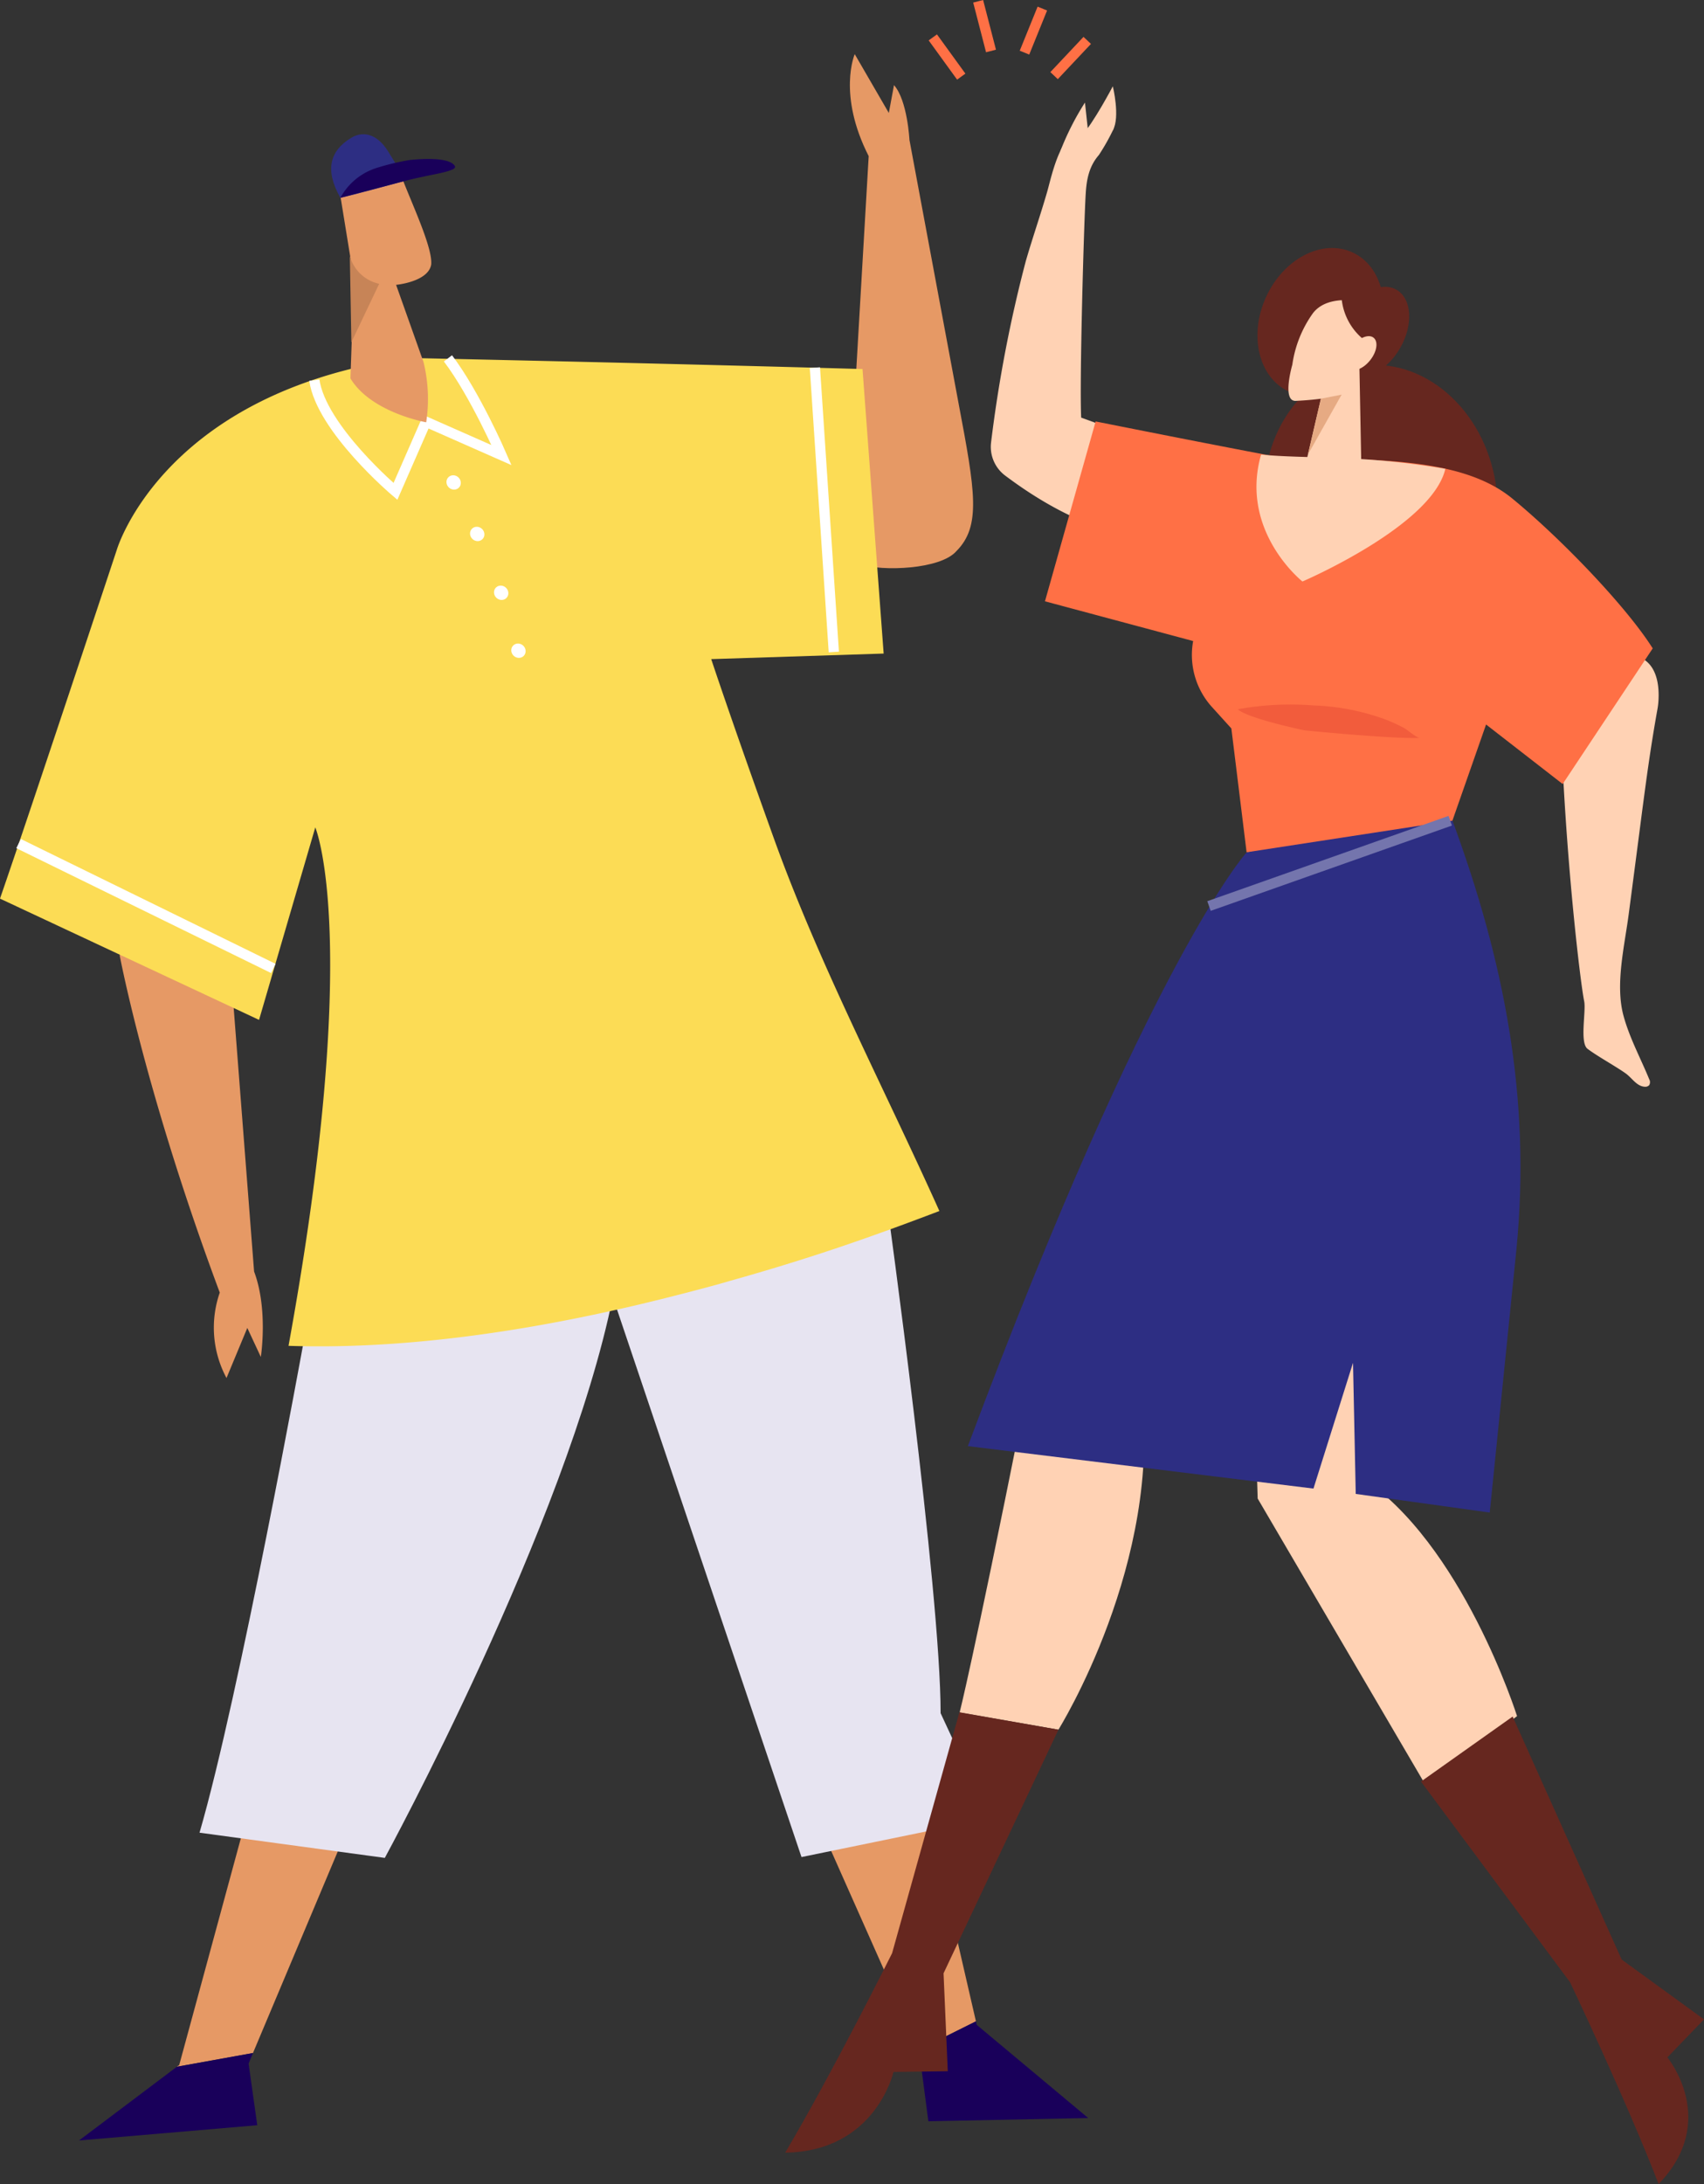 <svg xmlns="http://www.w3.org/2000/svg" viewBox="0 0 306.34 392.49"><rect x="0" y="0" width="306.34" height="392.49" fill="#333333" stroke="none"/><defs><style>.cls-1{fill:#e69965;}.cls-2{fill:#19005a;}.cls-3{fill:#e7e4f1;}.cls-4{fill:#fcdc55;}.cls-11,.cls-14,.cls-5{fill:none;stroke-miterlimit:10;stroke-width:1.84px;}.cls-5{stroke:#fff;}.cls-6{fill:#2d2e83;}.cls-7{fill:#fff;}.cls-8{fill:#ffd2b4;}.cls-9{fill:#66271f;}.cls-10{fill:#ff7045;}.cls-11{stroke:#7475ad;}.cls-12{fill:#f25c3c;}.cls-13{fill:#e6aa83;}.cls-14{stroke:#ff7045;}.cls-15{fill:#c78457;}</style></defs><title>landing-rightillu</title><g id="Calque_2" data-name="Calque 2"><g id="contenu"><path class="cls-1" d="M163.5,25.16s-.36-7.14-2.78-9.86l-.93,5L153.66,9.73s-3.14,7.24,2.51,18.33L153.7,70.52l1.77,14.39-1.05,16.48c4.34,1.35,14.66.93,17.51-2.34,4.5-4.51,3.37-10.83.41-26.5Z"/><path class="cls-1" d="M21.51,171.65s4.66,24.9,18,60.64a19.14,19.14,0,0,0,1.21,15.35l3.74-9,2.43,5.21s1.35-8.53-1.21-15.35l-3.91-50.47L25.06,167Z"/><polygon class="cls-1" points="167.46 328.58 148.31 330.12 165.17 368.05 165.21 368.35 175.45 363.25 167.46 328.58"/><polygon class="cls-2" points="195.64 380.63 175.59 363.88 175.45 363.25 165.21 368.35 166.9 381.21 195.64 380.63"/><path class="cls-3" d="M159.45,216.18s9.67,69.81,9.65,91.69l8.78,18.92-33.79,6.94L110.14,233,116,204.22Z"/><polygon class="cls-1" points="61.34 331.26 46.28 329.49 43.52 329.54 32.22 371.1 31.8 371.41 45.48 368.94 61.34 331.26"/><polygon class="cls-2" points="31.8 371.41 14.21 384.66 46.25 381.92 44.69 370.84 45.48 368.94 31.8 371.41"/><path class="cls-3" d="M54.59,241.11S43,304.9,35.87,329.35l33.31,4.53s32.73-60.05,41-100.85Z"/><path class="cls-4" d="M127.86,118.45l31-1-3.8-51.13s-34.73-1-81.91-2a22.68,22.68,0,0,0-4.55.78C28.71,72.52,21,98.8,21,98.8S5.64,145.19,0,161.49l46.57,21.79,10.11-34.59s8.51,20-4.81,93.17c22,.72,45.79-3,68.74-8.83,7.9-2,10.6-2.84,10.6-2.84,14.29-4,25.06-7.76,37.67-12.56-10.16-22.6-21.6-44.29-29.79-67.06C131.49,129.45,127.86,118.45,127.86,118.45Z"/><path class="cls-5" d="M56.51,68.31c1.24,8.7,14.58,20,14.58,20l5.48-12.52,13.59,6s-4.74-10.94-9.63-17.39"/><path class="cls-1" d="M76.14,65.07,71.21,51.19s5.78-.53,6.31-3.65c.26-2.85-3-9.88-5-14.94l-11.68.45,2.78,17.11L63,68h0c3.72,6.16,13.62,7.89,13.62,7.89A27.85,27.85,0,0,0,76.14,65.07Z"/><path class="cls-6" d="M61.19,35.55c-2.78-4.9-2-8.42,2-10.81,2.42-1.42,4.89-.31,6.6,2.5L73,32.43S64.71,34.75,61.19,35.55Z"/><path class="cls-2" d="M61.19,35.55A11.28,11.28,0,0,1,68,30.09a42.85,42.85,0,0,1,5.69-1.34c2.2-.22,6.34-.46,7.76.72.23.19.44.43.33.66a1.13,1.13,0,0,1-.54.37c-1.53.67-4.65,1-8.74,2.1"/><ellipse class="cls-7" cx="93.2" cy="116.92" rx="1.25" ry="1.33" transform="translate(-55.6 102.32) rotate(-45.83)"/><ellipse class="cls-7" cx="90.11" cy="106.52" rx="1.25" ry="1.33" transform="translate(-49.09 96.94) rotate(-45.83)"/><ellipse class="cls-7" cx="85.79" cy="95.94" rx="1.25" ry="1.33" transform="translate(-42.8 90.64) rotate(-45.83)"/><ellipse class="cls-7" cx="81.55" cy="86.69" rx="1.25" ry="1.33" transform="translate(-37.45 84.79) rotate(-45.83)"/><path class="cls-8" d="M194.37,75.05c-.32-6.68.51-35.47.82-40.29.15-2.42.56-4.83,2.36-6.9a38,38,0,0,0,2.52-4.44c.2-.34.4-1.68-.32-1.31-1.07.55-1.37,1.46-3.52,1.14a8.67,8.67,0,0,0-.89-.06c-4.6-.26-6.24,8.37-7.09,11.3-1.19,4.12-2.63,8.27-3.83,12.41a243.59,243.59,0,0,0-6.25,32.63,6.46,6.46,0,0,0,2.5,5.91c7.38,5.54,27.82,19.19,44.11,5.12C228.6,87.27,194.37,75.05,194.37,75.05Z"/><path class="cls-8" d="M227.54,147.43s-34.63,61.23-43.83,107.12c-8.93,44.52-11.19,53.2-11.19,53.2l17.76,3.09s18.89-30.22,14.86-61.3c16.72-25.15,80.87-66.41,49.42-108.49"/><path class="cls-8" d="M226.1,269.3l30.26,51.62,16.37-12.52s-9.85-31.23-28.27-43.09c0,0,29.57-96.36,15.24-113.51l-37,4Z"/><path class="cls-9" d="M190.28,310.84l-17.8-3.13L160.38,351s-10.72,21.5-19.22,35.85c16.26-.22,19.47-14.5,19.47-14.5l9.76-.13-.76-17.6Z"/><path class="cls-9" d="M255.46,320.16l26.8,36.07s10.1,21.19,15.92,36.26c11-11.38,1.58-22.76,1.58-22.76l6.58-6.83-14.8-10.75-19.6-43.67"/><path class="cls-6" d="M272.62,224.5c2.68-27.33-2.28-51.93-11.49-77-.13-.37-15.77-.16-15.91-.53l-21.11,6.21S206.89,172,174,259.88l62.13,7.63,7.11-22.6.49,23.56,24.09,3.35Z"/><ellipse class="cls-9" cx="246.71" cy="59.66" rx="8.74" ry="5.78" transform="translate(72.33 244.09) rotate(-60.2)"/><ellipse class="cls-9" cx="237.4" cy="57.85" rx="13.75" ry="10.78" transform="translate(86.02 249.65) rotate(-65.41)"/><ellipse class="cls-9" cx="248.24" cy="90.13" rx="20.9" ry="24.62" transform="translate(-10.96 39.53) rotate(-8.91)"/><path class="cls-8" d="M295.74,195.3c-1.5-.05-2.33-1.59-3.51-2.42-1.74-1.24-5.14-3.11-6.83-4.4-1.44-1.1-.24-6.73-.6-8.54-.68-3.32-3.16-24.12-4.06-46.39-.08-1.93-2.4-2.62-5.65-5.11l12.54-8.75c6.31-4,10.84-1.33,10.54,5.88a12.79,12.79,0,0,1-.21,1.93c-1.29,7.22-2,12.7-2.73,18.18q-1.2,9.28-2.42,18.56c-.76,5.83-2.47,12.67-.94,18.31,1.09,4,3.07,7.61,4.62,11.4a1.06,1.06,0,0,1,0,1.06A.94.94,0,0,1,295.74,195.3Z"/><path class="cls-10" d="M214.5,115.2v0A13.94,13.94,0,0,0,217.83,127l3.54,3.91,2.74,22.25,37-5.68,6.05-17.28s13.76,10.68,13.77,10.7l16.19-24.38c-4.68-7.42-16.29-19.56-25.21-26.9-8.3-6.83-22.28-7.27-40.42-7.17,0,0-8-1.43-34.52-6.71l-9.11,32.32Z"/><line class="cls-11" x1="217.35" y1="162.82" x2="260.72" y2="147.49"/><path class="cls-12" d="M255.3,132.61c-5.26.2-20.77-1.36-20.77-1.36s-10.25-2.13-12-3.79a52.76,52.76,0,0,1,13.56-.69,41.61,41.61,0,0,1,12.91,2.5,29.46,29.46,0,0,1,3.33,1.51C253,131.11,254.64,132.63,255.3,132.61Z"/><path class="cls-8" d="M238.68,82.25a143.52,143.52,0,0,1,21.16,2c-2.38,10.26-25.69,20.25-25.69,20.25s-11.37-9-7.44-22.8C230.69,82.08,235.68,82.12,238.68,82.25Z"/><path class="cls-8" d="M244.82,88.31l-.43-22.4,2.05-11.32s-7.28-2.29-10.38,1.66a20.92,20.92,0,0,0-3.73,9.29s-1.93,6.61.61,6.5,4.53-.39,4.53-.39l-4,17.18Z"/><path class="cls-9" d="M241.11,52.13l7.37,1.54-1,9.24-2.54-2.07a10.76,10.76,0,0,1-3.78-8.71Z"/><ellipse class="cls-8" cx="244.72" cy="63.47" rx="3.55" ry="2.04" transform="translate(42.74 215.51) rotate(-51.51)"/><polygon class="cls-13" points="237.47 71.65 241.19 70.92 235.14 81.67 237.47 71.65"/><path class="cls-8" d="M194.43,24.41c2.13-2.24,5.63-8.9,5.63-8.9s1.36,5.54,0,7.91"/><path class="cls-8" d="M195.56,23.15l-.51-4.72a48.83,48.83,0,0,0-4.44,8.77"/><line class="cls-14" x1="167.7" y1="6.72" x2="172.81" y2="13.77"/><line class="cls-14" x1="189.5" y1="13.59" x2="195.46" y2="7.26"/><line class="cls-14" x1="178.16" y1="9.16" x2="175.85" y2="0.23"/><line class="cls-14" x1="184.18" y1="9.46" x2="187.39" y2="1.54"/><path class="cls-15" d="M62.89,46a7,7,0,0,0,5.28,5l-5,10.5Z"/><line class="cls-5" x1="146.5" y1="66.07" x2="149.9" y2="117.17"/><line class="cls-5" x1="3.34" y1="151.6" x2="49.14" y2="174.04"/></g></g></svg>